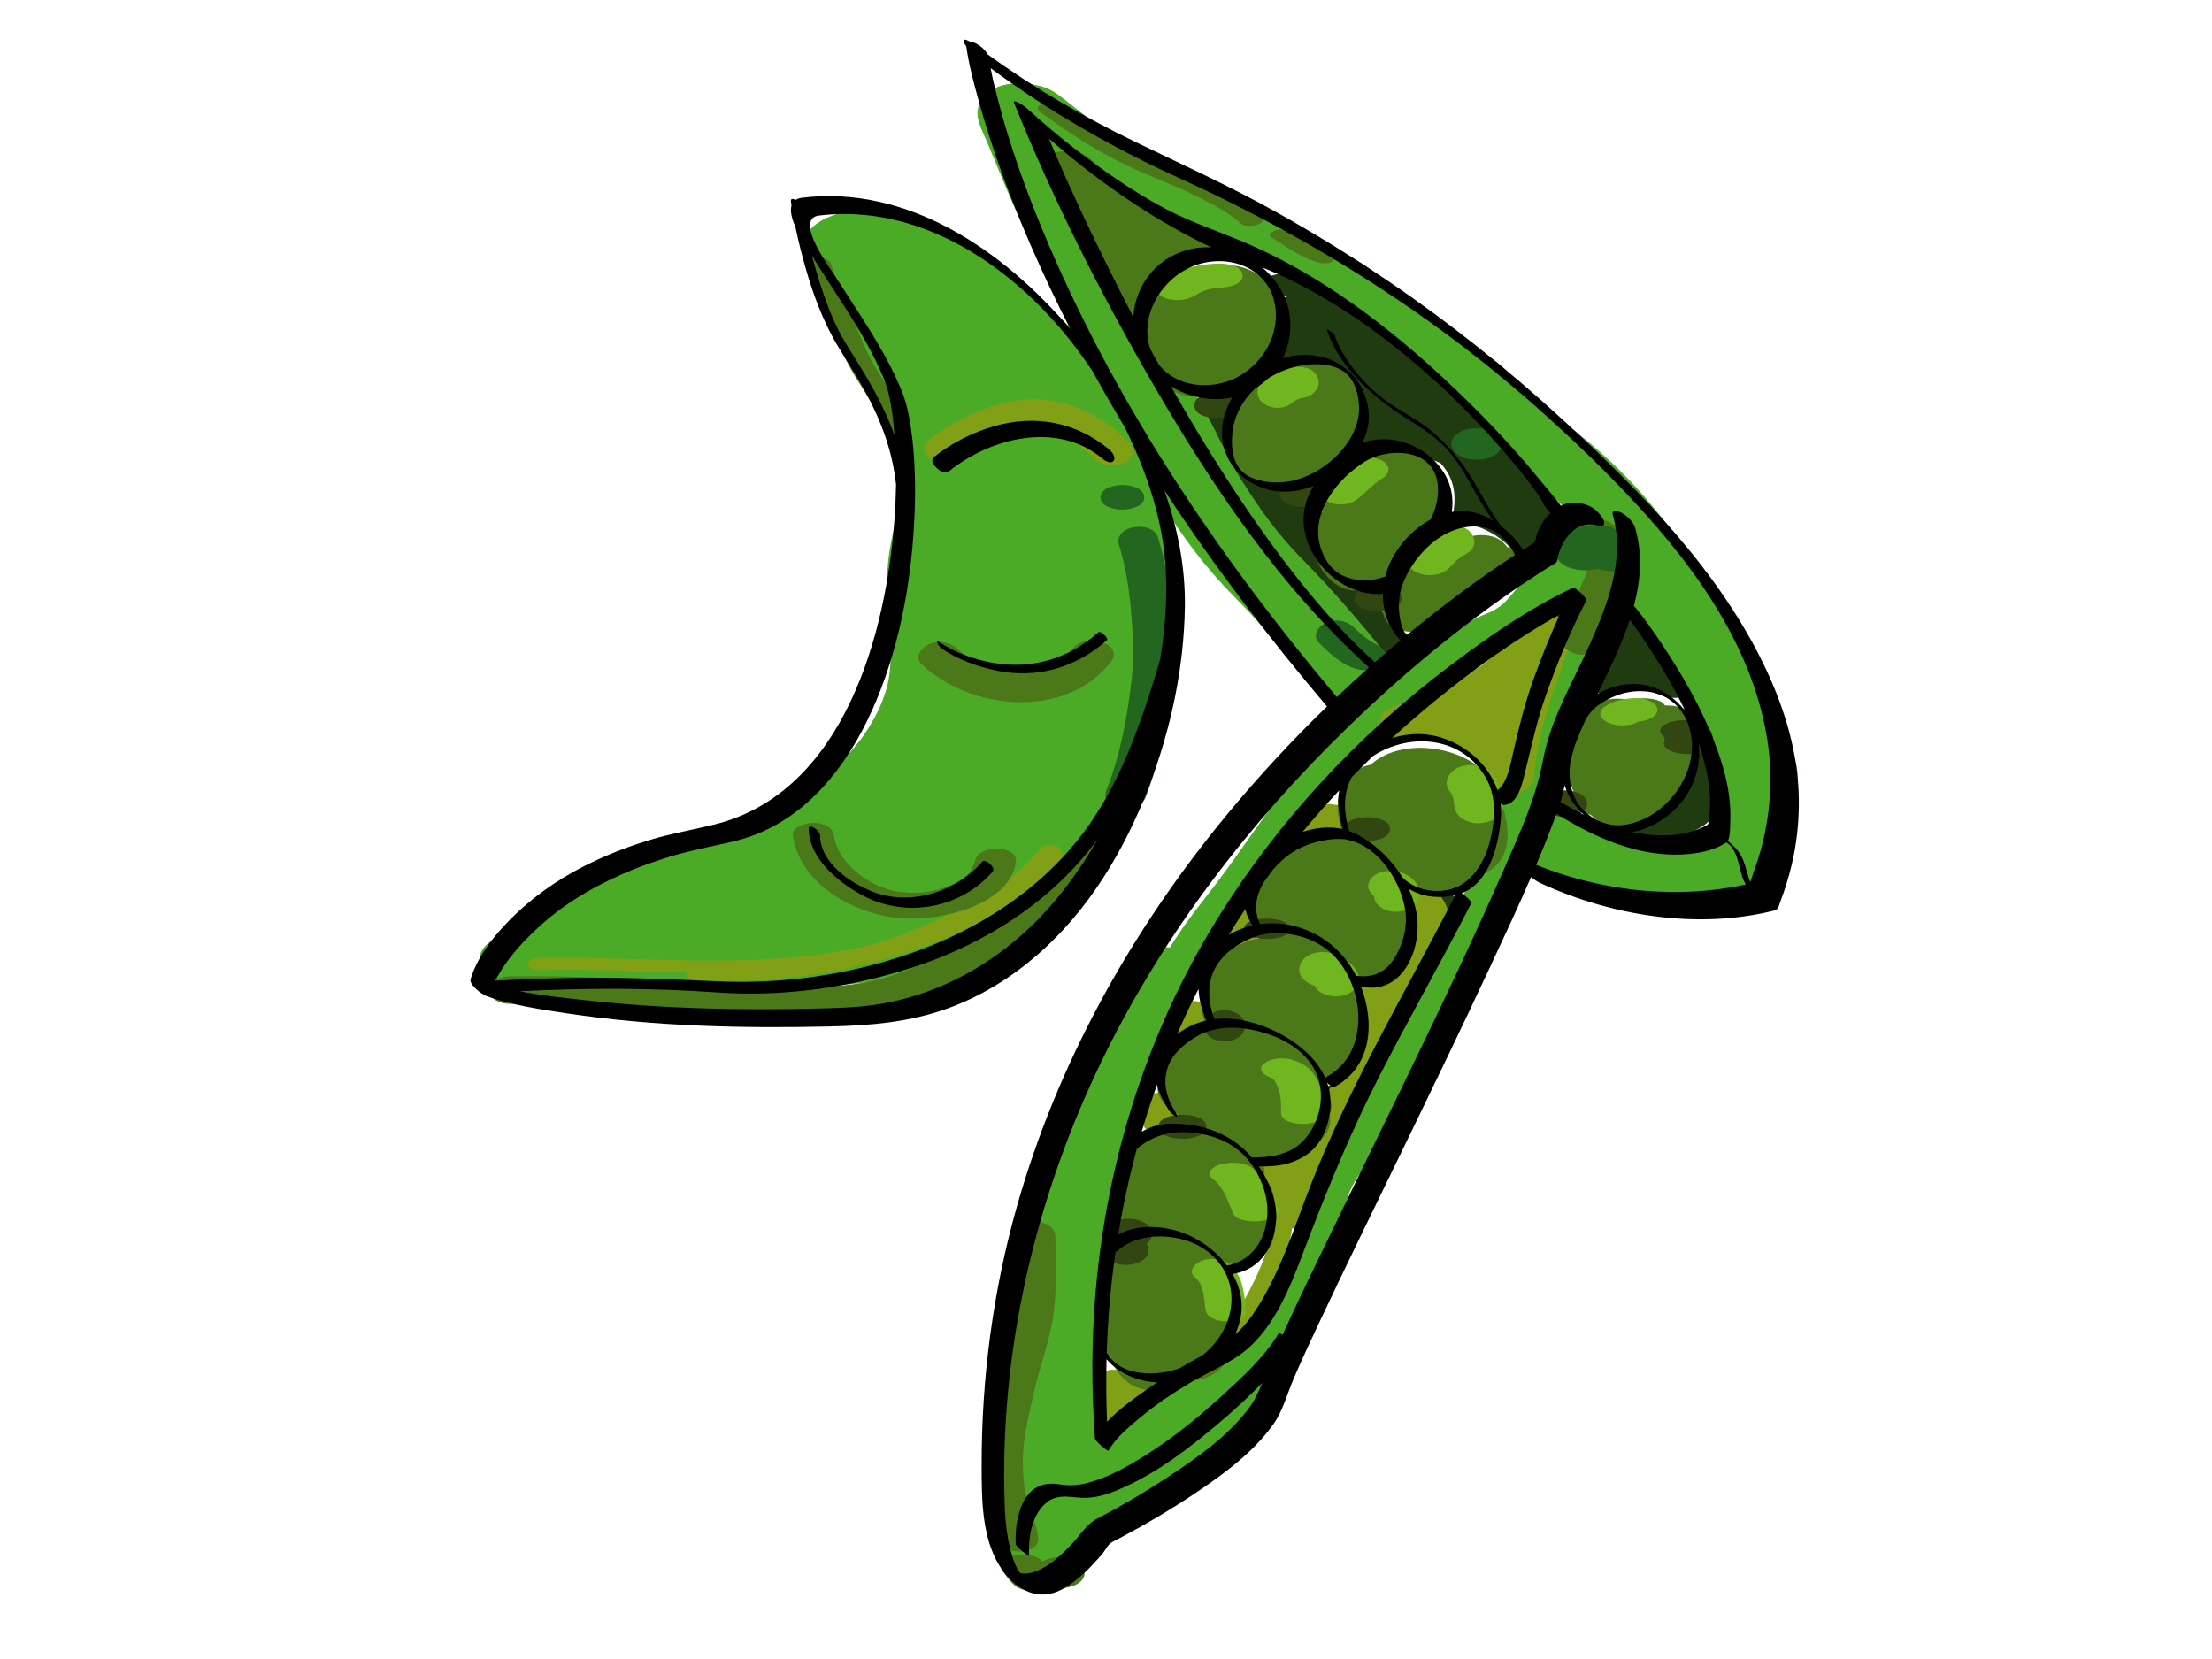 <?xml version="1.0" encoding="utf-8"?>
<!-- Generator: Adobe Illustrator 17.0.0, SVG Export Plug-In . SVG Version: 6.00 Build 0)  -->
<!DOCTYPE svg PUBLIC "-//W3C//DTD SVG 1.1//EN" "http://www.w3.org/Graphics/SVG/1.1/DTD/svg11.dtd">
<svg version="1.1" id="Layer_1" xmlns="http://www.w3.org/2000/svg" xmlns:xlink="http://www.w3.org/1999/xlink" x="0px" y="0px"
	 width="800px" height="600px" viewBox="0 0 800 600" enable-background="new 0 0 800 600" xml:space="preserve">
<g>
	<g>
		<path fill="#213B10" d="M615.744,264.019c-2.451-2.778-7.104-3.13-10.373-1.837c-2.814,1.113-5.145,4.255-2.72,7.004
			c3.374,3.825,5.496,8.217,5.641,13.368c0.075,2.665-0.68,5.062-1.802,7.447c-0.719,1.53-1.107,1.412-2.574,2.266
			c0.671-0.391-1.525,0.608-1.804,0.716c-0.332,0.129-2.212,0.74-2.077,0.713c-2.143,0.591-4.333,1.007-6.522,1.382
			c-2.086,0.356-4.188,0.611-6.292,0.833c-0.1,0.01-0.185,0.018-0.264,0.026c-0.361,0.03-0.723,0.058-1.084,0.084
			c-0.728,0.054-1.457,0.095-2.186,0.133c-2.918,0.153-7.581,1.36-7.581,5.12c0,3.545,4.661,5.272,7.581,5.12
			c10.63-0.555,22.18-1.781,31.538-7.229c5.515-3.21,7.767-9.54,8.207-15.613C623.954,276.368,620.367,269.259,615.744,264.019z"/>
		<path fill="#213B10" d="M588.149,250.082c1.04-0.236,3.195-1.194,3.788-2.498c3.234,1.613,6.517,3.113,9.976,4.249
			c2.439,0.801,5.458,0.677,7.906,0c1.283-0.355,5.26-2.101,3.599-4.179c-5.662-7.082-12.229-13.331-17.792-20.52
			c-5.194-6.713-10.34-13.462-15.481-20.215c-4.238-5.567-8.468-11.14-12.703-16.709c-1.348-3.398-3.755-6.389-6.25-9.074
			c-0.851-0.916-1.754-1.781-2.678-2.625c-3.022-3.945-6.052-7.883-9.101-11.807c-7.045-9.066-14.085-18.034-22.27-26.099
			c-13.034-12.843-26.069-25.883-42.313-34.666c-5.137-2.777-10.676-4.901-16.317-6.393c-3.27-0.865-7.924-0.924-10.715,1.327
			c-2.787,2.248,0.639,4.488,2.81,5.063c1.625,0.43,3.22,0.931,4.786,1.497c-2.551,0.379-4.705,1.452-4.972,3.62
			c-0.713,5.781,1.652,11.31,1.385,17.084c-0.085,1.84,2.531,2.822,3.879,3.195c3.014,0.834,6.625,0.751,9.491-0.579
			c-0.16,0.074,1.268-0.516,1.413-0.608c0.057-0.013,0.122-0.028,0.193-0.045c3.186,1.468,5.599,4.762,7.593,7.525
			c2.04,2.826,4.872,6.199,5.041,9.783c0.121,2.569-0.546,5.113-0.646,7.673c-0.22,5.633,5.074,6.869,10.394,6.45
			c1.268,0.237,2.502,0.31,3.258,0.319c0.097,0.001,0.233,0.007,0.375,0.014c0.328,0.037,0.655,0.077,0.982,0.12
			c0.349,0.046,0.696,0.11,1.044,0.169c0.258,0.052,1.012,0.195,1.161,0.229c2.741,0.62,5.43,1.465,8.087,2.376
			c2.222,0.762,4.576,1.709,6.955,2.765c0.694,0.783,1.347,1.609,1.947,2.494c3.239,4.778,3.622,10.292,2.554,15.838
			c-0.33,1.71,2.738,2.959,3.879,3.195c8.278,1.714,15.154,5.959,20.393,13.21c4.887,6.765,7.727,14.796,10.213,22.685
			c1.969,6.248,3.43,13.109,6.977,18.705C571.54,250.836,580.438,251.837,588.149,250.082z M504.987,146.513
			c-0.008-0.058-0.013-0.118-0.021-0.176c0.043,0.05,0.088,0.099,0.131,0.149C505.059,146.496,505.024,146.505,504.987,146.513z
			 M584.202,243.887c0,0-0.001,0-0.001-0.001C584.86,244.073,584.592,244.022,584.202,243.887z M578.56,233.973
			c-1.439-3.96-2.581-8.043-3.823-12.076c3.188,4.158,6.438,8.263,9.805,12.259C582.616,233.782,580.529,233.679,578.56,233.973z"/>
		<path fill="#213B10" d="M523.114,323.416c-3.095-0.394-8.559-0.236-10.291,3.038c-0.993,1.876,0.327,3.258,2.054,4.154
			c-0.023,0.077-0.045,0.146-0.067,0.197c-0.302,0.713-0.716,1.38-1.132,2.031c-0.211,0.331-0.441,0.65-0.669,0.969
			c-0.18,0.252-1.261,1.592-0.266,0.384c-5.099,6.193,10.983,8.597,14.447,4.39c1.971-2.394,3.897-4.809,4.508-7.928
			C532.629,325.906,526.721,323.875,523.114,323.416z"/>
		<path fill="#213B10" d="M491.148,396.41c-0.597-3.328-5.419-3.905-8.121-3.905c-1.938,0-3.979,0.296-5.743,1.144
			c-0.859,0.413-2.604,1.507-2.378,2.762c0.471,2.631,1.336,4.988,1.847,7.388c0.706,3.32,5.328,3.905,8.121,3.905
			c1.939,0,3.979-0.296,5.743-1.144c0.825-0.397,2.642-1.525,2.379-2.762C492.446,401.214,491.603,398.942,491.148,396.41z"/>
		<path fill="#213B10" d="M463.679,421.206c-3.549-2.272-8.571-2.503-12.096,0c-3.083,2.188-3.345,6.447,0,8.587
			c0.669,0.429,1.319,0.876,1.955,1.351c0.147,0.113,0.287,0.234,0.432,0.35c-0.184-0.13,0.665,0.634,0.81,0.791
			c0.253,0.284,0.494,0.578,0.724,0.881c0.102,0.129,0.174,0.216,0.234,0.285c0.026,0.051,0.05,0.099,0.084,0.164
			c0.164,0.332,0.309,0.672,0.436,1.019c0.087,0.219,0.458,1.744,0.683,2.262c1.304,2.996,4.721,4.371,8.078,4.371
			c2.986,0,9.146-1.917,8.554-6.073C472.693,429.026,468.837,424.507,463.679,421.206z"/>
		<path fill="#213B10" d="M516.616,229.545c-2.528-0.797-5.247-0.852-7.746-0.137c-1.412-1.132-2.706-2.427-3.995-3.689
			c-1.69-1.654-3.426-3.211-5.225-4.701c1.336-2.004,1.252-4.562-1.552-7.143c-8.02-7.381-16.041-14.763-24.062-22.144
			c0.925-0.225,1.818-0.565,2.644-1.037c2.809-1.604,3.098-4.92,0-6.463c-7.081-3.525-13.709-7.81-19.883-12.749
			c-3.506-2.804-6.679-5.981-10.139-8.828c-0.67-0.551-1.413-0.992-2.201-1.34c2.55-0.167,6.759-0.876,6.759-3.446
			c0-2.148-2.941-2.995-5.396-3.314c0.521-0.518,0.85-1.155,0.85-1.946c0-3.33-5.705-4-7.971-4c-2.267,0-7.971,0.67-7.971,4
			c0,2.252,2.609,3.285,4.999,3.719c-0.402,0.42-0.651,0.925-0.651,1.54c0,1.326,1.125,2.155,2.562,2.672
			c-0.658,0.11-1.306,0.267-1.928,0.475c-2.376,0.795-5.841,3.809-2.871,6.252c3.459,2.846,6.653,6.002,10.138,8.828
			c3.651,2.96,7.449,5.739,11.391,8.296c-3.141,2.071-4.512,5.618-0.606,9.213c3.056,2.812,6.112,5.625,9.168,8.438
			c-1.214,0.916-1.881,2.099-0.871,3.475c6.723,9.15,16.601,14.156,24.995,21.469c4.064,3.54,7.465,7.716,12.328,10.25
			c6.507,3.389,14.352,2.615,20.221-1.557C522.893,233.342,518.823,230.24,516.616,229.545z"/>
		<path fill="#213B10" d="M352.775,163.894c3.266-1.932,3.025-5.817,0-7.795c-3.497-2.287-8.405-2.081-11.921,0
			c-0.476,0.281-0.954,0.556-1.437,0.824c-0.015,0.008-0.022,0.012-0.036,0.02c-0.081,0.036-0.178,0.079-0.308,0.14
			c-0.526,0.243-1.067,0.448-1.609,0.651c-0.083,0.027-0.148,0.048-0.212,0.07c-0.176,0.037-0.35,0.081-0.528,0.11
			c-2.986,0.563-7.472,3.014-5.888,6.78c1.553,3.692,6.935,4.497,10.37,3.85C345.373,167.758,349.144,166.042,352.775,163.894z"/>
		<path fill="#213B10" d="M357.335,229.58c-0.993-0.93-2.419-1.401-3.675-1.805c-1.52-0.489-3.43-0.606-5-0.608
			c-2.01-0.003-4.131,0.296-5.969,1.154c-1.071,0.499-2.473,1.415-2.473,2.785c0,1.37,1.402,2.285,2.473,2.785
			c0.615,0.287,1.261,0.505,1.922,0.676c1.025,0.4,2.087,0.672,3.188,0.799c2.151,0.276,4.408,0.176,6.505-0.397
			c1.376-0.376,3.104-1.039,3.879-2.354c0.1-0.349,0.201-0.698,0.302-1.047C358.413,230.732,358.029,230.07,357.335,229.58z"/>
	</g>
	<path fill="#4BAB27" d="M645.8,268.757c-1.118-1.328-2.45-2.383-3.919-3.18c-0.103-5.087-0.902-10.181-2.421-15.37
		c-3.115-10.642-9.026-20.318-14.397-29.928c-0.411-0.735-1.08-1.351-1.909-1.846c0.064-0.447-0.037-0.913-0.401-1.387
		c-7.052-9.189-13.47-18.84-20.448-28.087c-11.248-14.907-24.73-27.643-39.955-38.459c-3.523-2.503-6.981-4.704-9.977-7.86
		c-3.343-3.521-6.173-7.429-9.842-10.646c-3.511-3.078-7.759-5.381-11.812-7.649c-4.607-2.579-8.958-5.495-13.403-8.337
		c-1.962-1.254-3.94-2.483-5.926-3.696c-5.044-4.752-9.71-9.942-15.066-14.326c-7.028-5.753-16.118-7.961-24.523-10.919
		c-0.297-0.104-0.611-0.193-0.934-0.274c-0.509-0.401-1.02-0.8-1.528-1.207c-0.336-0.799-0.914-1.525-1.781-2.072
		c-0.863-0.546-1.742-1.036-2.631-1.492c-8.511-6.832-17.318-13.051-27.757-16.657c-2.601-0.899-6.292-0.937-9.032,0.325
		c-2.764-1.809-5.487-3.66-8.186-5.44c-7.477-4.932-13.947-10.926-22.041-14.951c-0.681-0.339-1.456-0.61-2.272-0.859
		c-2.89-2.333-5.777-4.669-8.705-6.955c-2.777-2.168-6.085-4.978-9.472-6.02c-7.456-2.294-19.999-2.485-23.417,6.591
		c-1.692,4.493,1.2,9.075,2.858,13.117c2.179,5.31,4.38,10.609,6.597,15.903c4.451,10.631,9.353,20.866,14.632,31.125
		c3.358,6.526,6.469,13.053,8.664,20.055c-7.331-7.97-15.706-14.489-24.659-20.721c-10.295-7.166-21.041-13.738-32.749-18.337
		c-7.036-2.764-15.926-4.406-23.389-2.672c-9.471,2.2-18.321,7.119-14.846,18.05c1.052,3.311,3.796,6.335,5.888,8.963
		c2.166,2.722,4.621,5.215,7.036,7.713c0.222,0.229,0.438,0.463,0.659,0.692c0.079,0.55,0.166,1.099,0.272,1.647
		c0.601,3.107,1.379,6.057,3.227,8.648c2.014,2.58,2.447,3.178,1.299,1.791c0.374,0.573,0.723,1.16,1.048,1.761
		c0.768,1.358,1.347,2.826,1.931,4.269c2.363,5.841,5.581,10.556,10.7,14.341c1.551,1.147,3.114,2.277,4.68,3.403
		c0.068,0.451,0.125,0.913,0.172,1.391c0.763,7.687-0.559,16.024-1.334,23.692c-1.279,12.649-6.454,25.395-5.746,38.188
		c0.141,2.561,1.588,4.514,3.515,5.976c-0.268,1.139-0.508,2.269-0.753,3.343c-0.874,3.83-1.221,7.785-1.449,11.698
		c-0.201,3.466-0.124,6.926-0.464,10.386c-0.105,1.071-0.274,2.135-0.443,3.198c-0.008,0.054-0.428,2.085-0.389,2.06
		c-0.54,2.072-1.244,4.099-2.023,6.092c-1.441,3.688-3.384,7.164-5.522,10.487c-0.536,0.833-1.107,1.644-1.676,2.454
		c-0.123,0.175-0.223,0.318-0.305,0.436c-0.078,0.1-0.167,0.214-0.274,0.351c-1.446,1.859-2.991,3.64-4.558,5.397
		c-5.865,6.575-12.291,13.075-19.227,18.518c-0.087,0.068-0.166,0.13-0.238,0.187c-0.099,0.068-0.209,0.142-0.34,0.232
		c-0.828,0.571-1.681,1.103-2.534,1.635c-1.646,1.027-3.357,1.946-5.083,2.83c-0.845,0.433-1.705,0.834-2.564,1.236
		c-0.032,0.015-0.057,0.027-0.088,0.041c-1.963,0.814-3.957,1.556-5.954,2.283c-7.995,2.912-16.005,6.215-24.117,8.749
		c-5.456,1.705-11.1,2.783-16.621,4.253c-6.295,1.677-12.013,4.398-17.796,7.321c-10.072,5.089-19.792,10.8-29.437,16.651
		c-1.083,0.657-2.189,1.437-3.108,2.368c-3.071,1.519-6.02,3.983-6.02,7.512c0,6.031,8.35,9.248,13.199,9.695
		c29.424,2.714,59.389,3.217,88.902,1.948c4.295-0.185,8.577-0.501,12.863-0.824c1.287-0.097,2.766-0.38,8.537-0.8
		c11.559-0.883,23.293-1.842,34.568-4.629c9.573-2.365,18.24-7.141,27.531-10.317c5.305-1.814,9.086-5.146,11.319-10.237
		c0.612-1.396,1.117-2.841,1.679-4.257c0.227-0.572,0.479-1.131,0.739-1.688c1.507-0.985,2.998-2.106,4.347-3.314
		c1.907-1.706,3.337-4.019,4.789-6.1c0.098-0.141,0.662-0.895,0.964-1.312c0.555-0.643,1.149-1.25,1.763-1.837
		c0.211-0.201,0.694-0.573,1.065-0.853c0.71-0.434,1.442-0.834,2.172-1.229c8.146-4.406,16.304-7.351,21.786-15.368
		c2.389-3.494,3.864-7.749,5.427-11.663c1.868-4.677,3.47-9.458,4.904-14.284c2.929-9.855,5.079-20.023,5.967-30.272
		c1.829-21.104-3.828-42.747-9.085-63.01c0.945,1.679,1.909,3.351,2.914,5.007c7.618,12.556,16.179,23.956,26.518,34.377
		c12.209,12.306,23.178,25.933,33.931,39.516c1.691,2.135,4.061,3.577,6.703,4.443c-6.141,5.744-11.739,12.057-17.006,18.603
		c-11.968,14.873-22.108,31.108-33.925,46.096c-4.702,5.963-9.047,11.81-12.927,18.167c-0.397-0.025-0.766-0.037-1.091-0.037
		c-3.041,0-6.941,0.747-8.652,3.574c-4.702,7.774-6.715,16.666-9.8,25.123c-0.385,1.057-0.811,2.086-1.268,3.092
		c-1.689,0.756-2.942,1.894-2.642,3.554c0.074,0.408,0.123,0.815,0.153,1.221c-3.026,5.185-6.765,9.904-10.264,14.911
		c-5.21,7.455-9.857,15.39-12.172,24.251c-2.265,8.668-3.123,17.725-3.587,26.686c-2.25,9.405-5.791,18.468-8.236,27.836
		c-2.574,9.862-5.673,19.956-7.21,30.033c-1.533,10.045-0.584,20.336-0.628,30.447c-0.058,13.434-1.756,31.832,13.174,38.295
		c4.436,1.92,13.828,2.765,15.316-3.442c0.141-0.586,0.272-1.173,0.396-1.76c1.939-0.3,3.8-1.002,5.305-2.248
		c4.612-3.82,6.368-8.443,6.828-13.53c2.274,0.103,4.466-0.122,5.653-0.423c9.223-2.339,17.898-8.353,25.447-13.902
		c4.957-3.644,11.691-8.825,14.947-14.994c2.961-0.152,6.007-1.111,7.595-3.565c1.981-3.06,2.599-6.647,4.183-9.891
		c1.297-2.655,6.049-4.294,8.304-6.031c1.774-1.366,1.356-3.499,0-4.913c-1.186-1.238-2.691-2.12-4.24-2.828
		c-0.371-0.17-0.744-0.335-1.115-0.502c0.778-0.772-0.068-0.035,1.068-0.738c1.777-1.098,3.596-2.039,5.29-3.275
		c2.889-2.109,5.212-5.213,6.362-8.593c1.24-3.645,1.236-7.569,2.312-11.25c1.243-4.255,4.114-8.236,6.343-12.019
		c2.572-4.363,4.564-8.621,5.281-13.677c0.647-4.566,0.125-9.12,2.094-13.412c2.305-5.025,6.025-9.744,9.047-14.362
		c11.716-17.904,23.219-35.672,31.881-55.313c3.786-8.585,5.894-18.068,10.943-26.019c4.288-6.751,10.009-12.652,12.515-20.402
		c0.264-0.817,0.476-1.653,0.655-2.496c0.394,2.991,1.782,5.539,5.339,6.86c4.482,1.665,8.366,1.086,11.504-0.845
		c2.109,3.005,7.079,3.192,10.378,2.279c1.921,3.423,6.426,4.541,10.091,3.392c2.113,2.744,6.626,3.439,10.156,2.252
		c0.112,0.216,0.218,0.436,0.341,0.646c1.969,3.365,7.412,3.952,11.196,2.239c2.292,0.716,4.951,0.524,7.099-0.461
		c4.167,2.032,10.803,0.68,12.219-3.737c0.228-0.71,0.376-1.409,0.455-2.094c2.495-0.37,4.834-1.546,6.254-3.634
		c0.83-1.22,1.322-2.573,1.63-3.979c1.755-0.617,3.237-1.693,3.344-3.504C644.161,297.736,656.51,281.484,645.8,268.757z
		 M586.785,203.398c0.008-0.17-0.003-0.331-0.012-0.494c1.049,1.197,2.075,2.412,3.046,3.671c0.137,0.178,0.263,0.359,0.395,0.539
		c-1.199,0.223-2.538,0.59-3.613,1.153c-0.097-0.123-0.197-0.243-0.3-0.363C586.543,206.431,586.715,204.933,586.785,203.398z
		 M471.012,202.244c-5.553-5.629-10.471-11.61-15.026-18.073c-2.419-3.433-4.728-6.944-6.97-10.494
		c-0.301-0.477-0.595-0.958-0.891-1.438c-0.084-0.147-0.765-1.276-0.926-1.551c-1.115-1.904-2.13-3.86-3.146-5.818
		c-3.453-6.651-6.503-13.481-10.313-19.946c-2.464-4.181-5.075-8.271-7.632-12.395c-0.071-0.115-0.132-0.213-0.189-0.304
		c-0.086-0.146-0.197-0.336-0.346-0.587c-0.527-0.889-1.032-1.791-1.537-2.693c-1.221-2.185-2.322-4.433-3.355-6.713
		c-1.962-4.332-3.214-8.883-4.744-13.37c-1.454-4.264-3.434-8.313-5.44-12.339c-3.157-6.338-6.518-12.572-9.654-18.92
		c1.65,0.398,3.381,0.651,5.292,0.758c4.299,0.24,9.252-1.219,12.577-4.16c4.987,3.05,10.044,5.963,15.18,8.828
		c7.185,4.009,16.102,4.072,23.044,8.46c0.774,0.489,1.614,0.878,2.487,1.156c4.319,3.512,8.685,6.915,13.332,9.761
		c8.517,5.214,17.351,9.908,25.923,15.04c3.543,3.338,7.077,6.684,10.487,10.165c6.921,7.063,13.61,14.346,21.45,20.421
		c7.47,5.788,13.512,12.663,19.584,19.86c5.942,7.043,12.411,12.995,19.449,18.908c4.39,3.688,8.802,7.477,12.885,11.567
		c-4.026-1.294-9.706-0.323-11.523,2.964c-1.654-0.204-3.298-0.324-4.869-0.349c-2.986-0.049-6.967,1.635-7.51,4.891
		c-0.485,0.127-0.954,0.291-1.394,0.498c-4.048,1.9-7.17,4.586-9.983,8.031c-2.593,3.176-4.771,5.429-8.606,7.087
		c-4.214,1.822-8.338,3.376-12.03,6.205c-4.286,3.283-8.021,7.401-12.265,10.789c-2.348,1.874-4.762,3.67-7.193,5.447
		C495.725,229.499,483.942,215.351,471.012,202.244z M567.333,208.04c-0.027-0.012-0.055-0.025-0.082-0.038
		c-0.011-0.011-0.02-0.023-0.031-0.034c0.029,0.008,0.055,0.016,0.076,0.02C567.307,208.003,567.32,208.022,567.333,208.04z
		 M459.148,493.999C458.993,494.235,458.653,494.507,459.148,493.999L459.148,493.999z M557.368,241.242
		c-0.749,3.741-0.827,7.556-1.625,11.289c-3.895,18.217-11.825,35.724-18.733,52.943c-0.177,0.44-0.282,0.86-0.332,1.262
		c-0.411,0.567-0.682,1.21-0.751,1.939c-0.749,7.856-6.408,14.239-10.825,20.408c-5.457,7.624-7.758,16.134-11.24,24.726
		c-7.993,19.729-19.2,37.734-30.89,55.432c-5.649,8.552-13.193,17.293-14.185,27.806c-0.445,4.713-0.447,8.875-2.507,13.235
		c-2.078,4.398-4.899,8.42-7.148,12.731c-1.959,3.755-2.88,7.705-3.506,11.864c-0.559,3.715-1.506,6.528-4.358,9.112
		c-0.07,0.064-0.125,0.115-0.172,0.16c-0.105,0.058-0.234,0.132-0.416,0.241c-0.67,0.402-1.358,0.775-2.036,1.163
		c-1.634,0.933-3.211,1.996-4.657,3.2c-2.009,1.673-2.843,3.839-2.489,5.939c-1.334-0.112-2.661-0.08-3.862,0.069
		c-6.13,0.758-11,5.103-14.908,9.568c-0.658,0.751-1.31,1.504-1.972,2.246c-3.282-0.344-6.92,0.307-8.718,1.364
		c-2.704,1.589-4.544,3.535-6.002,6.304c-0.554,1.051-0.536,1.934-0.153,2.674c-2.895-0.275-5.841,0.057-8.645,0.91
		c-0.095-2.497-0.19-4.994-0.299-7.492c-0.227-5.208-0.804-10.383-0.786-15.603c0.019-5.513,1.166-10.837,2.713-16.097
		c2.943-10.004,3.151-20.092,3.979-30.418c0.381-4.745,0.989-9.46,1.925-14.129c1.056-5.271,2.905-10.372,4.187-15.595
		c1.206-4.91,3.017-9.591,4.325-14.46c1.317-4.899,1.895-9.943,2.897-14.907c1.414-7.011,6.026-13.214,9.48-19.341
		c1.951-3.46,4.032-7.359,5.217-11.402c2.983-5.91,6.051-11.771,9.754-17.277c5.291-7.867,11.791-14.963,17.371-22.646
		c5.632-7.755,11.06-15.657,16.717-23.394c5.647-7.723,11.572-15.245,18.087-22.259c6.723-7.238,14.461-13.03,22.391-18.865
		c3.992-2.938,7.958-5.907,11.811-9.027c4.162-3.37,7.789-7.582,12.204-10.589c3.241-2.207,7.452-3.016,10.884-4.948
		c4.196-2.363,7.266-5.545,10.245-9.274c0.404-0.506,0.809-0.987,1.229-1.442c1.402,0.502,2.845,0.893,4.245,1.215
		c-1.362,3.012-2.853,5.982-4.228,8.972C559.751,232.837,558.231,236.933,557.368,241.242z M620.988,301.899
		c-3.464,0.25-8.204,1.981-8.105,6.271c0.003,0.145,0.009,0.295,0.013,0.442c-1.337-0.201-2.719-0.18-4.056,0.024
		c-1.39-0.63-2.996-1.064-4.866-1.247c-1.979-0.194-3.866,0.207-5.592,1.012c-1.253-0.838-2.644-1.467-4.176-1.791
		c-0.987-0.209-1.94-0.299-2.869-0.293c-1.764-2.09-4.113-3.668-7.281-4.386c-1.31-0.297-2.741-0.308-4.112-0.041
		c-1.025-1.307-2.202-2.463-3.566-3.367c-1.762-1.168-4.01-1.773-6.182-1.732c-1.464-3.771-7.148-4.923-11.295-3.431
		c5.103-12.633,9.96-25.463,12.789-38.694c0.78-3.649,1.061-7.271,1.575-10.951c0.622-4.455,2.657-8.804,4.518-12.854
		c1.735-3.776,3.532-7.484,5.064-11.266c1.335-0.617,2.568-1.442,3.631-2.547c0.201-0.208,0.378-0.418,0.544-0.628
		c6.369,12.397,13.865,24.207,21.776,35.669c1.127,1.632,2.925,2.473,4.833,2.853c0.755,3.364,1.699,6.68,3.023,9.839
		c0.826,1.97,2.152,3.439,3.792,4.528c-2.035,2.297-3.81,5.734-2.534,8.613c0.732,1.651,2.016,2.855,3.422,3.94
		c-1.876,1.961-2.328,5.151-0.583,7.241c0.3,0.832,0.541,1.686,0.779,2.537c0.666,2.386,1.406,5.814,1.714,7.604
		c0.167,0.971,0.311,1.945,0.444,2.921C622.853,301.935,621.961,301.829,620.988,301.899z"/>
	<g>
		<path fill="#82A016" d="M515.883,320.68c-1.902-0.717-4.774-0.469-5.587,1.761c-1.219,3.343,0.231,7.002,0.964,10.296
			c1.241,5.574,0.25,10.821-2.148,15.853c-0.57,0.216-1.083,0.544-1.473,1.001c-2.252,2.641-5.089,5.359-8.818,4.675
			c-1.495-0.275-4.093,0.591-4.778,2.06c-2.206,0.142-4.399,1.219-3.24,3.458c0.944,1.821,2.104,3.86,3.532,5.639
			c0.771,4.127-0.82,9.534-1.806,12.643c-1.081,3.405-2.579,6.697-4.518,9.697c-1.177,1.822-3.09,4.421-4.842,4.652
			c-1.496,0.198-3.464,1.951-2.656,3.624c3.519,7.288-3.924,14.301-8.726,18.989c-1.946,1.9-4.551,3.972-7.382,4.22
			c-1.714,0.15-3.402-0.123-5.106,0.241c-5.099,1.09-5.473,6.802-3.476,10.665c1.143,2.211,2.682,4.158,4.249,6.077
			c-0.216,6.752-0.708,12.924-3.125,19.382c-3.221,8.609-8.128,16.519-12.248,24.705c-1.831,3.638,5.654,4.904,7.334,1.566
			c6.202-12.323,13.579-23.902,15.241-37.649c1.856-0.029,3.749-1.011,3.913-2.929c0.253-7.18,6.299-14.723,11.415-19.215
			c2.383-2.092,0.19-5.306-2.689-5.029c-0.221,0.021-0.442,0.045-0.664,0.067c0.937-0.947,1.847-1.924,2.742-2.903
			c4.293-4.694,8.305-10.952,6.732-17.324c5.612-3.115,9.031-11.254,10.901-16.558c1.037-2.942,2.043-6.674,2.319-10.385
			c1.501-0.043,3.449-0.603,4.747-1.626c0.84-0.229,1.586-0.605,2.035-1.088c2.366-2.547,4.017-6.01,5.755-8.987
			c2.35-4.026,4.625-8.106,6.756-12.252C525.555,337.608,526.294,324.603,515.883,320.68z"/>
		<path fill="#82A016" d="M554.915,224.28c-8.012,6.125-14.573,14.074-23.383,19.147c-8.933,5.144-18.648,9.133-28.4,12.424
			c-3.499,1.18-5.271,5.501-2.943,8.518c2.683,3.477,7.45,3.506,11.222,2.233c0.099-0.033,0.198-0.07,0.298-0.103
			c2.854,1.452,5.743,1.427,8.918,2.051c3.265,0.641,6.274,1.917,9.2,3.476c4.219,2.247,7.628,6.05,8.841,10.422
			c1.969,7.095,15.594,5.684,16.111-1.655c1.231-17.463,8.418-34.001,13.844-50.456C571.114,222.787,559.368,220.875,554.915,224.28
			z"/>
		<path fill="#82A016" d="M470.259,300.714c0,3.788,6.05,4.706,8.728,4.706c2.678,0,8.728-0.918,8.728-4.706
			c0-1.057-0.481-1.883-1.218-2.536c1.24-0.669,2.127-1.631,2.127-3.005c0-3.709-6.437-4.428-8.944-4.428
			c-2.507,0-8.944,0.719-8.944,4.428c0,1.076,0.551,1.893,1.38,2.521C471.021,298.402,470.259,299.376,470.259,300.714z"/>
		<path fill="#82A016" d="M454.078,339.5c0-0.015-0.003-0.028-0.003-0.042c3.128-0.845,6.039-3.073,6.039-6.538
			c0-4.501-4.913-6.925-8.832-6.925c-3.919,0-8.832,2.424-8.832,6.925c0,0.385,0.048,0.749,0.116,1.104
			c-2.409,0.907-4.469,2.745-4.469,5.476c0,4.043,4.512,6.136,7.99,6.136C449.566,345.636,454.078,343.543,454.078,339.5z"/>
		<path fill="#82A016" d="M430.85,361.985c-2.38,0-7.722,0.823-7.722,4.181c0,0.112,0.021,0.214,0.033,0.321
			c-1.663,0.766-2.97,1.987-2.97,3.835c0,3.765,5.416,4.936,8.236,4.936c2.819,0,8.236-1.171,8.236-4.936
			c0-0.433-0.079-0.828-0.21-1.194c1.22-0.643,2.121-1.587,2.121-2.962C438.572,362.807,433.23,361.985,430.85,361.985z"/>
		<path fill="#82A016" d="M428.304,401.516c0.009-0.124,0.027-0.244,0.027-0.373c0-4.096-4.774-6.055-8.217-6.055
			s-8.217,1.959-8.217,6.055c0,1.332,0.51,2.434,1.31,3.32c-0.054,0.266-0.09,0.542-0.09,0.835c0,4.096,5.562,5.541,8.728,5.541
			c3.166,0,8.728-1.445,8.728-5.541C430.574,403.617,429.629,402.388,428.304,401.516z"/>
		<path fill="#82A016" d="M415.266,501.312c-3.313-0.191-5.854-3.287-8.573-4.838c-3.424-1.953-8.442-1.488-9.578,2.818
			c-0.373,1.414,0.451,2.42,1.692,2.974c-0.44,0.299-0.783,0.687-0.938,1.182c-0.668,2.127-0.124,3.984,1.949,5.057
			c0.064,0.033,0.133,0.056,0.197,0.087c-0.971,1.098-1.322,2.58-0.476,4.776c1.24,3.218,9.331,2.275,7.905-1.427
			c-0.402-1.044-0.801-0.651-0.011-0.945c0.867-0.322,1.766-0.536,2.629-0.872c1.756-0.684,2.273-2.089,1.654-3.248
			c1.183-0.093,2.366-0.174,3.55-0.195c1.533-0.028,4.099-0.716,4.099-2.685C419.365,501.985,416.797,501.4,415.266,501.312z"/>
		<path fill="#82A016" d="M375.92,307.206c-8.99,11.674-23.947,19.509-37.07,25.529c-9.232,4.235-18.649,7.892-28.605,10.017
			c-38.042,8.122-76.922,2.998-115.417,3.73c-1.232,0.023-3.977,0.413-3.977,2.163c0,1.718,2.746,2.186,3.977,2.163
			c17.847-0.339,35.754,0.508,53.621,0.769c-0.129,0.218-0.209,0.461-0.209,0.737c0,1.783,2.747,2.091,3.977,2.163
			c29.54,1.723,59.335-3.312,86.92-13.927c8.483-3.265,16.833-7.041,24.691-11.624c4.004-2.335,8.169-4.61,11.876-7.381
			c3.435-2.567,11.15-9.262,7.886-14.34C382.075,304.848,377.508,305.143,375.92,307.206z"/>
		<path fill="#82A016" d="M406.048,167.65c2.812-1.112,5.147-4.257,2.72-7.004c-8.199-9.284-21.396-16.036-33.795-16.241
			c-14.145-0.234-27.332,6.295-38.6,14.28c-2.767,1.961-2.877,5.297,0,7.24c2.981,2.013,7.752,2.105,10.722,0
			c7.912-5.607,16.763-10.839,26.706-11.266c1.183-0.051,2.367,0.004,3.549,0.06c-1.702-0.08,1.554,0.438,0.993,0.271
			c2.215,0.659,4.407,1.616,6.438,2.712c3.947,2.131,7.908,4.728,10.896,8.111C398.128,168.59,402.778,168.944,406.048,167.65z"/>
	</g>
	<g>
		<path fill="#4B791A" d="M427.597,99.069c-3.928,1.574-7.101,3.802-9.446,6.706c0.363-3.209,1.43-6.223,4.078-8.423
			c2.9-2.409,6.828-2.874,10.34-3.427c1.909-0.301,4.629-0.794,5.732-2.644c0.731-1.226-0.027-2.312-1.014-3.042
			c0.784-0.53,1.307-1.243,1.307-2.22c0-2.591-4.027-3.557-6.672-3.758c-0.009-0.003-0.016-0.005-0.025-0.008
			c-0.076-0.023-0.132-0.04-0.188-0.057c-0.044-0.017-0.079-0.03-0.132-0.05c-0.78-0.293-1.548-0.615-2.316-0.936
			c-2.999-1.256-5.931-2.676-8.845-4.115c-2.93-1.447-5.829-2.96-8.704-4.513c-1.071-0.579-2.134-1.171-3.193-1.771
			c-0.229-0.13-0.456-0.264-0.684-0.396c0.039,0.017-0.646-0.397-0.836-0.522c-1.54-1.007-3.344-1.584-5.206-1.807
			c-0.193-0.315-0.384-0.632-0.583-0.945c-2.538-4.004-3.896-7.909-8.063-10.639c-3.213-2.105-7.579-2.344-11.228-1.358
			c-1.929,0.521-6.189,3.054-2.944,5.18c3.33,2.181,4.484,5.501,6.409,8.83c2.415,4.176,4.757,8.375,7.034,12.631
			c2.367,4.425,3.862,8.997,5.585,13.7c1.744,4.758,3.135,8.95,3.578,14.058c0.326,3.762,8.169,4.839,12.893,3.376
			c-0.24,0.825-0.446,1.677-0.604,2.567c-1.122,6.313,0.336,12.973,5.039,17.226c-0.496,0.843-0.55,1.864,0.062,3.044
			c7.53,14.513,29.593,5.34,38.611-2.686c4.954-4.409,6.907-12.018,6.446-18.41c-0.556-7.706-4.947-13.59-11.79-16.896
			C444.948,94.241,434.748,96.205,427.597,99.069z"/>
		<path fill="#4B791A" d="M545.147,197.91c-0.752-1.108-1.722-2.082-3.052-2.872c-3.669-2.181-10.037-2.033-13.799,0.555
			c-2.094-1.44-4.835-1.917-7.497-1.643c3.708-5.25,4.202-11.619,2.182-17.785c0.356-1.413,0.114-2.906-0.498-4.285
			c-0.911-2.051-2.635-3.405-4.643-4.139c-0.991-4.057-6.427-6.021-10.163-6.005c-4.985,0.022-9.703,1.905-13.859,4.546
			c-2.343-0.997-5.242-1.19-7.737-0.598c2.842-3.256,4.974-7.141,6.12-11.298c2.112-7.669,1.175-16.467-6.244-20.8
			c-9.776-5.71-20.409-0.362-29.259,2.892c-8.539,3.139-12.487,11.645-14.774,19.824c-0.366,1.309,0.899,2.346,2.87,2.993
			c-0.164,3.258,0.824,6.653,2.617,9.134c5.519,7.637,17.746,7.94,25.916,5.561c2.614-0.761,5.06-1.953,7.291-3.464
			c-0.075,0.428-0.109,0.879-0.078,1.36c0.313,4.893-1.651,9.47-2.612,14.226c-1.283,0.728-2.255,1.828-2.613,3.429
			c-1.742,7.776,0.279,14.825,6.061,20.316c3.451,3.277,7.872,4.221,12.222,3.642c2.078,0.072,4.132,0.004,6.211-0.049
			c0.271,1.523-0.064,3.215-0.076,4.75c-0.017,2.25,0.74,5.822,2.433,7.434c3.347,3.186,9.209,3.26,13.473,2.495
			c3.881-0.697,7.285-2.402,8.293-6.4c0.265-1.049,0.457-2.12,0.623-3.196c3.3,0.22,6.817-0.614,8.35-2.25
			c1.951-2.082,3.313-4.516,4.518-7.046c4.949,0.379,17.051-0.199,14.673-8.008C551.457,199.136,548.42,198.045,545.147,197.91z
			 M509.738,206.046c-0.527-0.179-1.066-0.331-1.613-0.457c0.655-0.531,1.373-1.101,2.071-1.653
			C510.021,204.641,509.872,205.349,509.738,206.046z"/>
		<path fill="#4B791A" d="M613.522,269.866c-0.573-1.603-3.186-2.336-4.973-2.656c1.442-2.416,2.474-5.066,2.85-8.053
			c0.331-2.622-4.54-3.649-6.192-3.865c-0.873-0.114-1.94-0.189-3.057-0.17c-1.47-2.816-9.033-3.109-13.172-1.906
			c-3.179-0.831-6.997-0.743-9.985,0.682c-2.426,1.157-4.675,2.874-7.297,3.529c-2.378,0.594-6.001,3.071-3.026,5.484
			c0.732,0.594,1.577,1.033,2.485,1.35c-1.643,2.329-3.213,4.702-4.375,7.336c-0.667,1.512-0.286,2.585,0.7,3.325
			c-0.058,0.088-0.122,0.17-0.177,0.262c-1.498,2.518-0.276,5.931,0.652,8.384c0.747,1.976,1.792,4.079,3.083,6.072
			c-0.032,0.105-0.072,0.205-0.102,0.311c-0.821,2.877,1.341,4.204,4.242,4.682c1.768,1.63,3.757,2.914,5.935,3.57
			c9.708,2.924,19.57-1.307,25.942-8.637C611.475,284.481,615.986,276.762,613.522,269.866z M591.408,291.943
			C592.016,292.212,591.754,292.132,591.408,291.943L591.408,291.943z"/>
		<path fill="#4B791A" d="M533.914,276.71c-10.419-7.627-28.477-8.958-38.207-0.114c-5.098,0.905-9.055,4.547-10.954,9.267
			c-1.603,3.986-1.01,8.333-0.07,12.39c0.513,2.215,1.684,4.012,3.147,5.586c-0.575-0.125-1.154-0.237-1.739-0.332
			c-9.504-1.536-18.876,1.311-26.136,7.484c-5.98,5.085-10.052,14.04-7.972,21.825c0.618,2.311,2.181,4.47,3.678,6.455
			c-0.586,0.115-1.169,0.24-1.746,0.388c-7.011,1.8-13.671,5.874-17.501,12.08c-2.194,3.554-2.164,9.444-1.774,13.452
			c0.315,3.237,1.592,5.785,3.589,7.55c-2.96,0.875-5.866,1.952-8.752,3.029c-2.158,0.805-4.913,2.699-4.331,5.274
			c-1.72,1.187-3.232,2.642-4.403,4.406c-1.445,2.178-2.006,4.799-2.106,7.387c-0.154,3.986,2.016,6.175,4.975,8.422
			c0.984,0.747,2.074,1.365,3.107,2.047c0.026,0.025,0.056,0.053,0.093,0.088c-0.021,0.031-0.043,0.079-0.069,0.165
			c-0.461,1.533-1.183,2.881-1.903,4.226c-3.319-0.63-7.195-0.025-9.284,1.362c-5.683,3.774-8.374,10.66-10.533,16.862
			c-1.001,2.875-1.684,5.78-2.137,8.789c-0.365,2.419-0.577,5.945-2.227,7.641c-2.268,2.332-0.931,4.776,1.2,6.257
			c-1.318,0.987-2.462,2.228-3.356,3.783c-2.083,3.627-0.654,6.653,2.04,8.451c-1.67,1.106-2.866,2.753-2.866,4.973
			c0,1.75,0.804,3.199,2.005,4.301c-0.438,0.837-0.672,1.823-0.62,2.971c0.187,4.183-0.846,8.288-0.346,12.467
			c0.252,2.108,1.361,3.755,2.904,4.897c0.954,3.615,2.938,6.754,6.089,9.242c4.599,3.631,12.187,4.376,16.972,0.684
			c0.765-0.59,1.406-1.248,1.944-1.95c0.136,0.041,0.267,0.09,0.405,0.128c5.898,1.64,11.569-0.338,15.526-4.857
			c3.41-3.897,4.275-9.72,4.641-14.661c0.384-5.193,0.199-10.785-1.072-15.844c-0.588-2.34-1.648-4.358-3.037-6.106
			c0.297,0.024,0.587,0.043,0.858,0.055c3.83,0.16,8.633-0.661,11.959-2.674c5.627-3.405,5.318-10.236,5.312-16.021
			c-0.005-4.838-0.684-9.616-3.902-12.446c0.22-2.292-0.076-4.276-0.76-6.007c0.113,0.02,0.222,0.036,0.327,0.047
			c1.793,0.19,3.545,0.174,5.251-0.027c3.264,0.157,6.754-0.89,8.825-2.831c1.812-0.969,3.544-2.145,5.181-3.505
			c3.865-3.209,6.303-7.379,4.154-11.758c0.926-3.856,0.089-8.006-1.737-11.577c1.057,0,2.063-0.078,2.965-0.227
			c5.336-0.884,9.173-4.431,10.912-9.444c2.364-6.815,3.492-18.328-1.361-24.379c-0.265-0.33-0.549-0.636-0.841-0.93
			c0.632,0.064,1.256,0.109,1.863,0.132c9.36,0.351,17.482-4.704,19.489-13.996c1.487-6.88-0.083-14.735-3.12-21.228
			c0.299,0.063,0.598,0.119,0.899,0.171c1.189,1.865,4.145,2.989,6.046,3.326c4.637,0.822,8.717,0.038,12.819-1.66
			c0.81-0.299,1.607-0.649,2.416-1.094c1.575-0.866,2.366-2.138,2.453-3.442c1.942-0.77,3.797-1.68,5.51-2.742
			c6.945-4.302,7.469-12.098,5.885-19.409C542.924,288.272,540.051,281.203,533.914,276.71z M418.72,495.101
			c-0.004-0.001-0.006-0.003-0.01-0.004c0.004,0.001,0.008,0.003,0.012,0.004C418.721,495.101,418.72,495.101,418.72,495.101z
			 M424.824,447.062c-0.97-0.27-1.999-0.521-3.069-0.743c0.292-0.129,0.58-0.27,0.86-0.425c0.528,0.158,1.067,0.284,1.603,0.372
			c0.226,0.037,0.452,0.068,0.68,0.095C424.87,446.595,424.847,446.829,424.824,447.062z M482.979,361.855
			C483.426,361.464,483.509,361.648,482.979,361.855L482.979,361.855z"/>
		<path fill="#4B791A" d="M375.464,555.942c-0.496-4.36-2.203-8.179-3.613-12.284c-1.409-4.1-1.723-8.665-1.891-12.965
			c-0.375-9.619,2.132-18.892,4.264-28.181c2.005-8.739,5.197-17.157,6.617-26.03c1.536-9.598,0.873-19.602,0.857-29.281
			c-0.012-7.051-14.603-7.048-14.592,0c0.016,9.747,0.439,19.591-0.857,29.281c-0.576,4.309-2.041,8.527-3.306,12.671
			c-1.324,4.341-2.356,8.717-3.383,13.135c-2.179,9.372-4.41,18.722-4.193,28.405c0.102,4.528,0.723,9.159,1.81,13.558
			c0.974,3.943,3.234,7.645,3.694,11.691C361.676,562.998,376.245,562.804,375.464,555.942z"/>
		<path fill="#4B791A" d="M383.406,563.072c-1.87,0-4.524,0.503-6.443,1.723c-0.095-0.126-0.192-0.25-0.286-0.375
			c-0.947-1.257-3.263-1.832-4.69-2.056c-1.998-0.313-4.123-0.191-6.047,0.451c-1.386,0.463-2.937,1.286-3.607,2.674
			c-0.668,1.383-0.021,2.369,0.791,3.447c1.083,1.439,2.198,2.871,3.463,4.156c1.196,1.215,3.06,1.8,4.69,2.056
			c1.998,0.313,4.122,0.191,6.047-0.451c0.653-0.219,1.341-0.52,1.958-0.92c1.432,0.459,2.937,0.663,4.124,0.663
			c3.247,0,8.875-1.503,8.875-5.684S386.653,563.072,383.406,563.072z"/>
		<path fill="#4B791A" d="M570.485,215.727c-1.645,4.642-3.381,9.251-5.17,13.839c-3.029,7.769,12.433,10.083,15.151,3.111
			c2.103-5.393,4.088-10.824,6.035-16.275c1.592-4.459,3.059-8.474,3.279-13.332c0.737-16.317-19.747-21.6-29.908-10.871
			c-2.708,2.859-0.067,6.748,2.818,8.007c3.506,1.529,7.59,0.864,10.341-1.702c0.043,0.046,0.084,0.092,0.118,0.136
			c1.993,2.583,0.975,8.359-0.439,11.15C571.764,211.654,571.181,213.763,570.485,215.727z"/>
		<path fill="#4B791A" d="M376.428,40.668c-0.35-0.219,0.428,0.297,0.911,0.645c0.813,0.586,1.623,1.175,2.437,1.76
			c2.438,1.752,4.912,3.452,7.409,5.117c7.143,4.762,14.621,9.019,22.425,12.599c8.521,3.91,17.297,7.077,25.632,11.42
			c4.676,2.437,9.616,5.046,13.535,8.635c2.043,1.871,10.141,0.407,7.258-2.233c-3.64-3.334-8.129-5.848-12.42-8.226
			c-8.322-4.612-17.12-8.051-25.859-11.753c-8.365-3.543-16.289-8.114-23.882-13.079c-3.907-2.555-7.549-5.539-11.502-8.014
			C379.983,36.042,372.325,38.098,376.428,40.668z"/>
		<path fill="#4B791A" d="M459.858,85.927c5.64,3.413,10.413,7.19,16.909,9.001c1.72,0.48,4.236,0.472,5.713-0.69
			c1.511-1.188-0.387-2.321-1.498-2.631c-5.348-1.491-9.271-4.812-13.913-7.622c-1.693-1.024-3.807-1.204-5.713-0.69
			C460.432,83.546,458.151,84.893,459.858,85.927z"/>
		<path fill="#4B791A" d="M304.714,127.399c4.737,11.448,14.473,21.056,17.08,33.387c0.772,3.65,9.092,2.708,8.186-1.579
			c-2.533-11.979-11.74-21.816-16.8-32.751c-2.004-4.331-3.564-8.838-5.657-13.145c-2.8-5.761-4.996-11.726-6.947-17.823
			c-1.155-3.608-9.511-2.564-8.186,1.579C295.733,107.511,300.533,117.291,304.714,127.399z"/>
		<path fill="#4B791A" d="M401.682,239.474c5.273-6.738-9.136-10.59-13.231-5.357c-2.607,3.331-5.662,5.753-9.572,7.377
			c-3.271,1.357-6.769,1.775-9.715,1.835c-0.776,0.016-1.553-0.012-2.329-0.04c-0.302-0.014-0.604-0.037-0.905-0.058
			c-0.092-0.014-0.294-0.039-0.614-0.075c-2.318-0.299-4.585-0.86-6.794-1.608c-4.253-1.442-8.712-3.581-12.012-6.695
			c-2.796-2.639-6.882-3.365-10.482-1.904c-2.609,1.059-5.515,4.65-2.749,7.261C351.097,257.026,385.389,260.296,401.682,239.474z"
			/>
		<path fill="#4B791A" d="M320.237,331.319c9.522,1.928,19.952,0.645,29.08-2.428c7.771-2.616,17.067-8.309,18.111-17.282
			c0.698-6.008-13.674-6.399-14.792-0.261c-0.028,0.089-0.062,0.202-0.107,0.351c-0.232,0.727-0.578,1.419-0.907,2.106
			c-0.614,1.28-1.469,2.4-2.591,3.283c-2.428,1.913-5.184,3.111-8.09,4.089c-5.947,2.002-11.961,2.166-17.533,1.038
			c-8.227-1.665-20.195-9.187-21.815-20.001c-0.516-3.447-4.35-4.639-7.421-4.639c-2.237,0-7.93,1.236-7.421,4.639
			C289.176,318.39,305.293,328.294,320.237,331.319z"/>
		<path fill="#4B791A" d="M390.599,303.266c-0.158,0.315-0.325,0.622-0.5,0.928c-0.005,0.008-0.007,0.013-0.012,0.021
			c-0.047,0.068-0.109,0.159-0.198,0.293c-0.621,0.937-1.293,1.84-1.968,2.738c-1.915,2.549-3.984,4.984-6.083,7.383
			c-4.686,5.357-9.674,10.554-15.032,15.246c-2.395,2.098-4.893,4.08-7.513,5.89c-0.974,0.673-1.987,1.287-3.017,1.87
			c0.292-0.204-2.436,1.157-2.28,1.083c-1.482,0.702-2.952,1.428-4.422,2.155c-8.792,4.342-17.457,8.808-26.787,11.914
			c-19.193,6.388-40.113,3.741-59.97,2.825c-21.281-0.982-42.556-2.199-63.862-2.488c-4.892-0.067-9.785-0.065-14.677-0.002
			c-2.833,0.036-7.329,1.404-7.329,4.965c0,3.51,4.495,5.001,7.329,4.965c21.087-0.27,42.164,0.74,63.22,1.757
			c20.748,1.002,42.052,3.221,62.777,1.189c19.822-1.943,38.615-11.976,55.974-21.112c5.943-3.128,11.108-7.986,15.976-12.531
			c5.272-4.922,10.219-10.214,14.86-15.732c2.789-3.316,5.689-6.823,7.646-10.716C407.919,299.565,393.462,297.569,390.599,303.266z
			"/>
	</g>
	<g>
		<path fill="#22661F" d="M586.125,193.814c-2.192-5.32-12.954-4.477-17.303-2.274c-0.679,0.344-2.151,1.321-2.168,2.348
			c-1.685,0.926-3.025,2.194-3.711,3.887c-1.222,3.017,0.751,5.75,3.452,7.039c3.42,1.632,7.733,1.809,11.461,0.874
			c1.817,0.549,3.776,0.865,5.829,0.963c1.906,0.091,6.231-0.492,7.046-2.726C592.582,198.847,589.986,195.672,586.125,193.814z"/>
		<path fill="#22661F" d="M418.81,194.388c-1.946-6.398-16.291-4.512-14.071,2.789c2.349,7.724,3.597,15.627,4.304,23.658
			c0.696,7.903,1.175,16.032,0.327,23.94c-1.467,13.67-4.138,28.219-9.216,41.037c-2.779,7.015,11.597,9.034,14.071,2.789
			c5.347-13.5,7.937-28.781,9.659-43.139c0.976-8.14,0.415-16.484-0.248-24.627C422.908,211.908,421.418,202.965,418.81,194.388z"/>
		<path fill="#22661F" d="M413.832,179.852c0-3.511-5.376-4.456-7.917-4.456c-2.541,0-7.917,0.945-7.917,4.456
			c0,3.511,5.376,4.456,7.917,4.456C408.456,184.308,413.832,183.363,413.832,179.852z"/>
		<path fill="#22661F" d="M497.1,232.706c-1.276-0.586-3.366-2.177-4.314-2.961c-0.794-0.656-2.601-2.314-2.966-2.676
			c-2.661-2.643-6.693-3.366-10.181-1.907c-2.623,1.098-5.298,4.66-2.669,7.271c4.601,4.57,9.742,9.491,16.521,9.959
			c3.023,0.209,7.441-1.797,7.441-5.314C500.931,234.892,498.814,233.494,497.1,232.706z"/>
		<path fill="#22661F" d="M540.647,156.572c-1.784-1.168-3.987-1.654-6.097-1.654c-0.346,0-0.693,0-1.039,0
			c-2.109,0-4.312,0.486-6.097,1.654c-1.356,0.888-2.525,2.283-2.525,3.993c0,1.71,1.169,3.105,2.525,3.993
			c1.784,1.168,3.987,1.654,6.097,1.654c0.346,0,0.693,0,1.039,0c2.109,0,4.312-0.486,6.097-1.654
			c1.356-0.888,2.525-2.283,2.525-3.993C543.172,158.855,542.003,157.46,540.647,156.572z"/>
	</g>
	<g>
		<path fill="#314610" d="M619.203,265.432c-0.416-1.248-1.387-2.238-2.399-3.044c-1.423-1.135-3.516-1.576-5.265-1.788
			c-2.245-0.273-4.593-0.176-6.788,0.392c-1.407,0.364-3.223,1.001-4.048,2.326c-0.725,1.163-0.045,2.254,0.888,2.998
			c0.017,0.013,0.03,0.028,0.046,0.042c0.136,0.196,0.255,0.399,0.358,0.614c0.063,0.483,0.029,0.955-0.088,1.443
			c-0.045,0.146-0.089,0.293-0.134,0.44c0.086,0.839,0.487,1.493,1.203,1.964c1.477,1.114,3.472,1.57,5.265,1.788
			c2.245,0.273,4.593,0.176,6.788-0.392c1.102-0.285,3.58-1.02,4.048-2.326C619.693,268.171,619.776,267.15,619.203,265.432z"/>
		<path fill="#314610" d="M494.47,295.549c-2.44,0-8.284,0.774-8.284,4.297s5.844,4.297,8.284,4.297c2.44,0,8.284-0.774,8.284-4.297
			S496.911,295.549,494.47,295.549z"/>
		<path fill="#314610" d="M458.091,332.228c-2.076,0-8.179,0.476-8.179,3.694c0,3.218,6.103,3.694,8.179,3.694
			c2.077,0,8.179-0.476,8.179-3.694C466.27,332.703,460.168,332.228,458.091,332.228z"/>
		<path fill="#314610" d="M442.853,365.33c-3.223,0-7.442,1.926-7.442,5.684c0,3.758,4.218,5.684,7.442,5.684
			s7.442-1.926,7.442-5.684C450.295,367.256,446.077,365.33,442.853,365.33z"/>
		<path fill="#314610" d="M427.616,403.127c-2.474,0-8.672,0.736-8.672,4.365c0,3.629,6.198,4.365,8.672,4.365
			s8.672-0.736,8.672-4.365C436.287,403.863,430.09,403.127,427.616,403.127z"/>
		<path fill="#314610" d="M408.223,440.734c-3.167,0-8.377,1.542-8.377,5.544c0,0.986,0.319,1.821,0.842,2.522
			c-1.021,0.822-1.711,1.92-1.711,3.346c0,3.903,5.144,5.37,8.212,5.37s8.212-1.467,8.212-5.37c0-0.885-0.274-1.638-0.718-2.283
			c1.136-0.864,1.917-2.04,1.917-3.585C416.599,442.276,411.389,440.734,408.223,440.734z"/>
		<path fill="#314610" d="M439.75,151.212c2.63,0,7.802-1.065,7.802-4.606c0-3.541-5.172-4.606-7.802-4.606
			c-2.63,0-7.802,1.065-7.802,4.606C431.949,150.148,437.12,151.212,439.75,151.212z"/>
		<path fill="#314610" d="M471.022,173.909c-2.7,0-8.138,1.064-8.138,4.731c0,3.667,5.438,4.731,8.138,4.731
			c2.701,0,8.138-1.064,8.138-4.731C479.16,174.973,473.723,173.909,471.022,173.909z"/>
		<path fill="#314610" d="M566.139,285.83c-2.766,0-7.851,1.204-7.851,4.841s5.085,4.84,7.851,4.84c2.766,0,7.851-1.204,7.851-4.84
			S568.905,285.83,566.139,285.83z"/>
		<path fill="#314610" d="M498.326,211.552c-2.724,0-8.517,1.007-8.517,4.778c0,3.772,5.794,4.778,8.517,4.778
			c2.724,0,8.517-1.007,8.517-4.778C506.843,212.558,501.05,211.552,498.326,211.552z"/>
	</g>
	<g>
		<path fill="#70B61E" d="M444.83,457.484c-2.76-2.273-6.728-2.707-10.08-1.553c-2.21,0.76-5.396,3.656-2.643,5.922
			c3.397,2.798,3.26,7.645,3.843,11.668c0.483,3.333,4.502,4.329,7.367,4.329c2.083,0,7.843-1.048,7.367-4.329
			C449.858,467.819,449.646,461.449,444.83,457.484z"/>
		<path fill="#70B61E" d="M452.989,422.439c-3.066-2.272-7.957-2.285-11.485-1.355c-2.139,0.564-6.118,2.868-3.011,5.169
			c4.043,2.996,5.58,8.144,7.465,12.604c1.983,4.692,18.486,3.426,16.189-2.009C459.868,431.458,457.871,426.056,452.989,422.439z"
			/>
		<path fill="#70B61E" d="M467.637,383.354c-3.143-0.986-7.885-0.863-10.539,1.348c-2.762,2.3,0.617,4.468,2.764,5.141
			c1.22,0.382,2.226,3.148,2.679,4.527c0.831,2.529,0.765,5.527,0.778,8.159c0.027,5.285,15.433,5.262,15.406,0
			C478.681,393.92,476.656,386.181,467.637,383.354z"/>
		<path fill="#70B61E" d="M480.531,344.497c-3.721-0.714-8.884,0.409-10.351,4.408c-1.347,3.672,1.912,6.672,5.184,7.597
			c0.18,0.234,0.353,0.474,0.513,0.729c0.995,1.592,3.296,2.543,5.029,2.9c2.148,0.443,4.469,0.249,6.484-0.637
			c1.671-0.734,3.221-2.011,3.867-3.771c0.665-1.813,0.116-3.32-0.848-4.862C488.29,347.472,484.387,345.236,480.531,344.497z"/>
		<path fill="#70B61E" d="M505.013,315.158c-3.357-0.632-8.41,0.22-9.862,3.835c-0.866,2.155,0.21,3.924,1.852,5.13
			c-0.07,2.967,2.986,4.899,5.826,5.434c2.043,0.385,4.241,0.224,6.178-0.554c1.422-0.57,3.191-1.709,3.685-3.282
			c0.549-1.748,0.875-3.831-0.037-5.54C511.092,317.255,508.203,315.759,505.013,315.158z"/>
		<path fill="#70B61E" d="M539.555,279.829c-2.748-3.396-8.199-3.917-12.017-2.291c-3.451,1.469-5.863,5.387-3.151,8.738
			c0.12,0.149,0.495,0.718,0.617,0.866c0.177,0.411,0.323,0.837,0.461,1.261c0.091,0.301,0.168,0.604,0.239,0.91
			c0.105,0.68,0.178,1.367,0.255,2.051c0.488,4.341,4.759,6.387,8.783,6.387c3.247,0,9.27-2.062,8.783-6.387
			C543.048,287.124,542.31,283.233,539.555,279.829z"/>
		<path fill="#70B61E" d="M597.118,253.731c-1.661-0.893-3.71-1.286-5.582-1.243c-3.493,0.08-7.413,0.728-10.43,2.628
			c-1.088,0.685-2.312,1.544-2.312,3.002c0,1.391,1.205,2.407,2.312,3.002c1.689,0.908,3.685,1.243,5.582,1.243
			c1.786,0,4.025-0.262,5.582-1.243c0.114-0.072,0.232-0.133,0.348-0.197c1.56-0.119,3.107-0.439,4.5-1.188
			c1.107-0.595,2.312-1.611,2.312-3.002C599.431,255.342,598.225,254.326,597.118,253.731z"/>
		<path fill="#70B61E" d="M524.506,205.03c0.549-0.62,1.11-1.226,1.692-1.816c0.043-0.043,0.088-0.084,0.131-0.127
			c0.171-0.157,0.427-0.39,0.556-0.496c1.207-0.992,2.538-1.819,3.895-2.586c3.486-1.968,2.981-6.376,0-8.445
			c-3.669-2.547-8.455-2.093-12.163,0c-3.417,1.929-6.367,4.508-8.963,7.442c-2.78,3.141-0.123,6.865,3.085,8.17
			C516.512,208.707,521.694,208.209,524.506,205.03z"/>
		<path fill="#70B61E" d="M481.155,181.832c3.351,1.145,7.314,0.717,10.08-1.541c3.059-2.498,5.739-5.539,8.891-7.442
			c2.677-1.616,2.749-4.474,0-6.077c-2.959-1.726-7.466-1.783-10.419,0c-4.199,2.535-7.431,6.108-11.195,9.181
			C475.752,178.206,478.962,181.082,481.155,181.832z"/>
		<path fill="#70B61E" d="M456.866,145.811c2.842,2.235,7.468,2.29,10.303,0c0.379-0.306,0.764-0.598,1.161-0.881
			c0.016-0.01,0.026-0.018,0.042-0.027c0.213-0.116,0.426-0.232,0.644-0.338c0.207-0.105,0.925-0.368,1.236-0.492
			c0.437-0.101,0.877-0.186,1.321-0.251c3.201-0.47,6.259-3.701,5.088-7.049c-1.28-3.661-5.606-4.495-8.962-4.003
			c-3.935,0.578-7.755,2.451-10.834,4.937C454.149,139.901,454.088,143.626,456.866,145.811z"/>
		<path fill="#70B61E" d="M441.127,104.026c2.473-0.028,8.285-0.786,8.285-4.351c0-3.528-5.813-4.379-8.285-4.351
			c-7.951,0.089-15.798,2.163-22.391,6.657c-3.313,2.258,0.86,5.303,2.972,5.954c3.835,1.18,8.034,0.689,11.335-1.561
			C435.051,105.004,438.847,104.051,441.127,104.026z"/>
	</g>
	<g>
		<path d="M573.681,217.197c0.447-0.869-4.014-5.011-4.915-4.584c-16.009,7.575-30.988,18.017-45.039,28.681
			c-33.049,25.083-61.809,55.989-83.635,91.316c-29.894,48.384-44.788,104.304-45.022,161.055
			c-0.037,8.869,0.309,17.738,0.935,26.585c0.068,0.957,4.662,4.874,4.929,4.392c2.527-4.564,7.106-8.34,11.011-11.63
			c5.591-4.71,11.698-8.793,17.934-12.59c7.138-4.346,15.469-7.39,21.739-12.99c11.551-10.317,16.895-27.243,22.301-41.233
			c7.319-18.944,15.058-37.515,24.252-55.638c10.891-21.468,22.954-42.317,33.861-63.776c0.404-0.795-1.803-2.629-3.392-3.724
			c10.23-3.966,13.47-17.817,14.202-27.521c0.127-1.686,0.069-3.339-0.139-4.952c0.443,0.346,0.868,0.567,1.227,0.544
			c5.378-0.342,6.77-8.56,7.797-12.615c2.143-8.462,3.896-16.869,6.714-25.155C562.64,241.015,567.712,228.801,573.681,217.197z
			 M508.267,329.451c0.892,6.111-1.081,12.893-4.521,17.937c-3.191,4.68-8.061,6.356-13.297,5.485
			c-0.006-0.012-0.012-0.025-0.018-0.037c-4.727-9.222-13.045-15.831-23.166-18.12c-3.751-0.848-7.709-1.013-11.554-0.494
			c-2.488-5.247-1.413-10.442,1.26-15.031c1.139-1.591,2.29-3.172,3.458-4.741c1.212-1.38,2.524-2.668,3.863-3.841
			c5.033-4.409,11.801-6.716,18.415-7.159C496.358,302.537,506.507,317.397,508.267,329.451z M479.406,390.073
			c-3.805-8.82-13.142-15.271-21.658-18.624c-6.055-2.384-12.426-3.619-18.586-2.881c-2.137-6.054-2.802-12.602,0.307-18.465
			c2.109-3.977,5.767-7.01,9.644-9.169c4.045-2.252,7.911-3.481,12.515-3.454c8.628,0.05,17.042,3.268,22.516,10.111
			c9.635,12.042,10.684,33.618-4.302,41.827C479.561,389.572,479.433,389.804,479.406,390.073z M444.521,476.02
			c-1.572,5.732-5.151,10.64-9.772,14.239c-2.678,1.434-5.325,2.927-7.939,4.475c-0.897,0.343-1.804,0.655-2.727,0.91
			c-7.287,2.012-18.899,1.719-23.149-5.678c-0.094-0.164-0.348-0.427-0.669-0.716c0.392-12.264,1.447-24.474,3.197-36.566
			c0.192,0.05,0.353,0.045,0.454-0.051c6.209-5.885,16.093-6.443,23.906-4.335C440.426,451.698,448.043,463.179,444.521,476.02z
			 M431.193,447.328c-7.801-3.926-18.726-5.199-26.77-0.84c1.721-10.441,3.964-20.785,6.734-30.994
			c5.148-4.402,11.36-6.396,18.24-5.996c7.105,0.413,14.194,2.533,19.541,7.398c5.882,5.352,10.035,14.754,9.386,22.755
			c-0.715,8.81-5.45,16.397-14.596,18.022C440.442,453.316,435.958,449.726,431.193,447.328z M452.714,418.561
			c-0.561-0.649-1.13-1.277-1.711-1.859c-5.943-5.949-13.675-9.212-21.977-10.062c-3.292-0.337-6.791-0.474-10.029,0.231
			c-2.077,0.452-4.148,1.32-6.102,2.442c1.679-5.713,3.535-11.379,5.554-16.993c0.798,3.243,2.405,6.349,4.221,9.11
			c0.589,0.896,1.486,1.729,2.42,2.256c0.729,0.412,1.002,0.114,0.544-0.583c-3.315-5.04-5.329-10.838-3.418-16.786
			c1.37-4.263,4.767-7.615,8.358-10.104c7.743-5.366,16.295-5.421,25.2-3.077c11.107,2.924,21.493,10.132,21.937,22.543
			c0.232,6.471-2.504,13.426-7.292,17.781C465.689,417.764,458.91,418.712,452.714,418.561z M452.186,333.463
			c0.235,0.432,0.53,0.851,0.872,1.232c-3.059,0.682-5.99,1.818-8.626,3.418c1.922-3.145,3.901-6.255,5.934-9.329
			C450.737,330.337,451.334,331.901,452.186,333.463z M435.774,368.076c0.11,0.296,0.386,0.629,0.736,0.948
			c-2.675,0.583-5.296,1.556-7.815,3.019c-1.037,0.603-2.038,1.277-2.988,2.013c2.41-5.523,4.986-10.988,7.748-16.382
			C433.62,361.234,434.559,364.8,435.774,368.076z M471.103,300.876c4.257-5.132,8.669-10.138,13.225-15.01
			c-0.738,4.567-0.093,9.422,1.228,13.955C481.053,298.775,475.98,299.261,471.103,300.876z M400.381,514.2
			c-0.311-7.555-0.377-15.106-0.187-22.638c4.538,5.311,11.344,8.065,18.316,8.381c-1.41,0.938-2.811,1.89-4.192,2.87
			C409.811,506.012,404.496,509.775,400.381,514.2z M474.183,428.217c-6.278,15.962-11.423,33.25-21.289,47.473
			c-1.858,2.678-3.913,4.965-6.196,6.971c0.757-1.667,1.362-3.416,1.791-5.232c1.431-6.056,0.103-11.858-2.84-16.878
			c0.228,0.103,0.446,0.156,0.632,0.123c9.86-1.731,14.633-10.078,15.269-19.468c0.441-6.499-2.347-13.665-6.294-19.369
			c6.935,0.233,13.95-0.969,19.246-5.786c5.183-4.714,7.281-13.059,6.546-19.836c-0.176-1.618-0.545-3.175-1.069-4.67
			c0.763,1.008,2.083,1.876,2.815,1.475c13.436-7.36,14.445-23.332,9.4-36.259c14.403,3.333,21.702-12.328,20.355-24.811
			c-0.381-3.528-1.479-7.113-3.113-10.56c4.818,3.018,10.923,3.678,16.879,2.369C508.581,358.47,488.492,391.839,474.183,428.217z
			 M538.924,303.94c-1.417,5.814-4.274,11.487-9.116,15.158c-6.452,4.891-17.162,3.924-22.643-1.861
			c-4.634-7.456-11.667-13.777-19.112-16.65c-0.03-0.012-0.061-0.021-0.091-0.033c-1.898-6.396-2.409-13.081,0.763-19.177
			c0.06-0.115,0.133-0.221,0.196-0.333c2.509-2.582,5.061-5.121,7.648-7.623c0.446-0.285,0.897-0.559,1.349-0.822
			c13.334-7.75,30.981-5.714,39.265,8.342c1.054,1.788,1.806,3.643,2.314,5.54c-0.034,0.003-0.066,0.01-0.1,0.012
			c-0.009,0.001,0.059,0.121,0.176,0.308C540.972,292.354,540.31,298.259,538.924,303.94z M547.268,272.047
			c-0.784,3.37-1.965,11.231-5.695,13.697c-3.487-10.226-13.352-18-24.015-19.865c-4.578-0.801-9.481-0.364-14.115,1.06
			c5.097-4.673,10.327-9.198,15.678-13.567c14.041-11.461,29.057-22.306,44.999-31.163c-3.619,7.904-6.843,16.007-9.757,24.167
			C551.351,254.809,549.292,263.343,547.268,272.047z"/>
		<path d="M638.642,241.924c-16.591-35.217-45.323-64.322-73.653-90.315c-19.677-18.054-40.538-34.757-62.635-49.763
			c-13.277-9.016-26.949-17.432-40.963-25.253c-16.54-9.231-33.692-17.01-50.727-25.245c-18.54-8.963-36.761-19.542-53.496-31.709
			c-0.882-1.663-2.603-3.092-4.088-3.881c-0.558-0.296-1.361-0.564-2.069-0.59c-1.297-0.74-3.297-1.605-2.297,0.375
			c0.218,0.433,0.479,0.847,0.756,1.255c0.003,0.028,0.001,0.051,0.005,0.079c0.909,6.459,2.63,12.861,4.354,19.138
			c4.985,18.149,11.587,35.831,19.101,53.076c4.42,10.144,9.167,20.138,14.198,29.991c-24.506-28.886-59.219-52.24-97.164-47.559
			c-0.896,0.141-1.61,0.405-2.176,0.766c-0.997-0.519-1.914-0.551-1.751,0.568c0.07,0.482,0.152,0.962,0.227,1.444
			c-0.628,2.026,0.136,4.877,1.409,7.777c1.194,5.788,2.678,11.527,4.359,17.168c2.167,7.274,4.86,14.421,8.329,21.179
			c3.098,6.033,7.087,11.621,10.491,17.487c6.005,10.349,10.726,21.253,12.645,33.125c0.229,1.414,0.409,2.833,0.569,4.254
			c-0.07,3.89-0.246,7.777-0.51,11.652c-2.862,41.95-18.203,99.544-65.075,111.227c-7.727,1.926-15.534,3.234-23.184,5.527
			c-6.87,2.06-13.592,4.605-20.096,7.627c-10.318,4.794-20.006,11.057-28.291,18.876c-6.755,6.375-13.933,14.76-16.702,23.876
			c-0.642,2.114,4.191,5.644,5.845,6.223c9.352,3.277,19.55,4.775,29.298,6.237c31.206,4.679,63.004,5.405,94.499,4.702
			c14.943-0.333,29.236-1.516,43.368-6.7c11.698-4.291,22.411-10.952,31.817-19.082c18.667-16.135,31.712-38.076,40.471-60.922
			c7.905-20.617,12.683-42.879,13.02-64.992c0.22-14.456-2.621-28.646-7.425-42.212c17.914,27.308,37.787,53.362,58.821,78.174
			c-12.765,12.369-24.857,25.429-36.168,39.108c-34.472,41.69-61.344,89.833-76.06,142.02
			c-8.557,30.343-12.716,61.834-12.672,93.347c0.018,12.606-0.028,27.569,7.726,38.172c5.281,7.222,13.166,11.128,21.475,6.604
			c5.665-3.086,10.23-7.914,14.408-12.74c1.117-1.29,2.091-3.536,3.554-4.283c1.094-0.558,2.181-1.13,3.266-1.706
			c9.237-4.9,18.251-10.24,26.932-16.072c10.255-6.888,20.88-14.663,28.121-24.833c3.47-4.873,4.947-10.812,7.267-16.27
			c2.927-6.888,6.116-13.666,9.301-20.437c9.636-20.48,19.607-40.803,29.492-61.165c11.047-22.757,22.078-45.523,32.766-68.451
			c4.88-10.47,9.804-20.97,14.401-31.601c1.095,0.898,2.266,1.687,3.502,2.254c25.605,11.746,56.651,16.848,84.367,9.867
			c1.724-0.434,1.628-1.569,2.3-3.301c1.635-4.214,2.941-8.549,4.008-12.94c1.906-7.836,2.758-15.897,2.669-23.955
			C650.397,272.709,645.592,256.677,638.642,241.924z M316.136,141.202c-3.132-5.729-6.656-11.225-10.094-16.772
			c-4.132-6.668-6.951-14.114-9.353-21.55c-1.099-3.402-2.109-6.855-3.017-10.341c0.114,0.179,0.219,0.345,0.307,0.488
			c8.798,14.305,19.172,28.166,25.598,43.781c2.59,6.293,3.324,13.471,3.91,20.186c0.013,0.152,0.022,0.305,0.034,0.457
			C321.526,151.863,319.007,146.453,316.136,141.202z M318.632,363.052c-8.204,1.416-16.523,1.538-24.824,1.737
			c-10.12,0.242-20.245,0.275-30.366,0.109c-15.72-0.258-31.441-1.08-47.084-2.68c-9.277-0.949-18.965-1.92-28.401-3.716
			c23.775-1.23,47.728-1.257,71.424,0.425c21.987,1.56,44.582-1.287,65.693-7.472c26.38-7.729,51.022-22.026,68.496-43.52
			c1.232-1.516,2.405-3.065,3.536-4.638c-4.352,7.628-9.297,14.905-14.889,21.675C365.971,344.633,343.919,358.686,318.632,363.052z
			 M408.039,157.088c6.182,13.031,11.079,27.158,12.878,41.52c1.644,13.127,0.856,26.658-1.344,39.88
			c-0.811,2.86-1.683,5.7-2.559,8.51c-5.304,17.009-11.721,34.286-21.655,49.176c-15.844,23.748-40.343,39.843-67.042,48.998
			c-21.679,7.433-45.12,10.741-68.013,9.767c-17.481-0.743-34.838-1.564-52.35-1.27c-9.602,0.161-19.206,0.496-28.796,1.02
			c3.986-7.983,10.763-15.093,17.115-20.695c9.701-8.555,21.191-14.892,33.149-19.69c8.365-3.356,17.062-5.825,25.855-7.77
			c6.334-1.401,12.534-2.503,18.575-4.946c21.125-8.545,34.852-28.303,43.269-48.679c8.785-21.267,12.782-44.62,13.673-67.531
			c0.342-8.784,0.158-17.616-0.802-26.357c-0.664-6.041-1.655-12.272-3.982-17.925c-5.981-14.533-15.423-27.773-23.813-40.974
			c-1.887-2.97-15.13-20.748-6.191-22.151c32.441-4.002,62.321,13.369,83.667,36.514c5.693,6.173,10.864,12.834,15.523,19.84
			c3.744,6.825,7.624,13.576,11.628,20.257C407.235,155.415,407.641,156.25,408.039,157.088z M368.96,569.001
			c0.019,0.017,0.03,0.028,0.051,0.046c-0.018-0.016-0.028-0.024-0.043-0.037C368.965,569.007,368.963,569.005,368.96,569.001z
			 M368.511,568.66c0.063,0.036,0.108,0.06,0.158,0.087c-0.008-0.003-0.015-0.005-0.023-0.008
			C368.609,568.716,368.566,568.691,368.511,568.66z M481.624,445.407c-5.994,12.408-12.093,24.803-17.755,37.38
			c-0.707-0.506-1.244-0.834-1.277-0.778c-5.239,8.807-13.435,16.207-20.925,23.047c-10.076,9.202-20.97,17.774-32.831,24.566
			c-4.866,2.787-10.009,5.247-15.447,6.681c-2.151,0.567-4.376,0.894-6.603,0.849c-2.566-0.051-4.989-0.748-7.586-0.516
			c-9.44,0.843-11.821,12.046-11.905,19.768c-0.007,0.63,0.004,1.263,0.043,1.892c0.06,0.969,2.153,2.472,2.799,3.031
			c0.157,0.136,2.114,1.771,2.079,1.196c-0.409-6.6,0.995-14.993,6.493-19.265c4.343-3.373,9.348-1.387,14.264-1.55
			c4.961-0.164,9.844-2.12,14.291-4.167c12.102-5.57,23.008-13.94,33.125-22.5c5.559-4.703,11.087-9.654,16.172-14.983
			c-1.401,3.45-2.953,6.786-5.369,9.89c-7.772,9.984-18.728,17.616-29.196,24.503c-8.134,5.352-16.572,10.29-25.204,14.797
			c-3.694,1.929-5.758,5.425-8.574,8.493c-3.796,4.135-8.234,8.474-13.559,10.544c-1.395,0.542-2.978,0.92-4.475,0.799
			c-0.539-0.043-0.919-0.139-1.175-0.22c-0.069-0.071-0.24-0.198-0.368-0.278c-0.451-0.609-0.176-0.216-0.609-1.025
			c-0.85-1.587-1.35-2.943-1.851-4.535c-1.828-5.801-2.556-12.046-2.784-17.891c-2.201-56.382,11.252-113.175,36.126-163.628
			c21.881-44.381,52.526-84.161,87.976-118.539c21.135-20.496,44.12-39.449,68.862-55.457c2.043-1.322,4.1-2.627,6.195-3.866
			c0.774-0.458,0.767-2.008,0.985-2.769c1.078-3.757,3.064-7.313,6.279-9.623c1.574-1.131,3.77-1.694,5.699-1.606
			c0.712,0.032,1.419,0.156,2.113,0.315c0.029,0.007,0.05,0.011,0.066,0.014c0.044,0.019,0.095,0.039,0.16,0.065
			c1.891,0.758,2.872-0.298,1.986-2.13c-1.055-2.183-3.242-4.22-5.493-5.122c-3.639-1.458-6.981-1.239-9.852,0.091
			c-2.42-3.289-5.232-6.404-7.611-9.331c-8.002-9.847-16.677-19.18-25.717-28.079c-23.847-23.473-50.958-45.215-82.047-58.226
			c-9.235-3.865-18.563-6.957-27.455-11.653c-8.646-4.566-16.874-9.961-24.795-15.681c-6.44-4.651-11.762-8.857-17.686-13.873
			c-0.988-0.836-1.968-1.681-2.944-2.531c-0.299-0.26-0.598-0.523-0.896-0.785c-0.035-0.032-0.063-0.057-0.105-0.094
			c-0.654-0.585-1.305-1.173-1.946-1.772c-1.303-1.218-2.692-2.392-4.201-3.351c0.029,0.018-2.914-1.692-2.363-0.324
			c14.088,34.967,31.311,68.972,50.189,101.564c21.465,37.058,46.182,73.805,78.19,102.652c-3.937,3.501-7.819,7.064-11.64,10.692
			c-43.239-51.293-81.384-107.963-106.963-170.199c-5.956-14.491-11.266-29.454-15.205-44.353
			c-1.123-4.246-2.229-8.554-3.027-12.895c21.067,15.658,44.402,28.944,68.219,39.766c33.843,15.376,66.144,33.967,96.082,56.021
			c9.965,7.341,19.596,15.091,28.995,23.203c0.927,0.801,1.851,1.606,2.773,2.413c0.046,0.04,0.076,0.067,0.115,0.1
			c0.068,0.061,0.149,0.133,0.26,0.231c0.424,0.375,0.847,0.75,1.27,1.126c2.654,2.359,5.283,4.747,7.9,7.148
			c7.502,6.883,14.821,13.959,21.888,21.288c24.418,25.324,47.607,55.557,53.332,91.184c2.059,12.807,1.373,25.938-1.818,38.496
			c-0.858,3.375-1.944,6.689-3.139,9.958c-0.149,0.406-0.702,2.41-1.173,3.425c-1.635-4.413-1.913-8.762-5.355-12.34
			c-0.857-0.891-1.767-1.753-2.729-2.549c0.907-1.558,0.817-5.832,0.885-7.121c0.171-3.234-0.072-6.495-0.51-9.699
			c-0.92-6.73-3.045-13.309-5.501-19.62c-4.73-12.158-11.353-23.632-18.558-34.477c-2.927-4.406-5.978-8.767-9.263-12.916
			c-0.264-0.334-0.623-0.724-1.038-1.109c2.46-9.271,3.206-18.723,0.509-28.14c-0.664-2.315-2.788-4.319-4.81-5.496
			c-0.964-0.561-3.988-1.586-3.315,0.762c4.483,15.646-1.75,31.99-8.077,46.21c-6.122,13.762-14.398,27.409-17.166,42.384
			c-2.523,13.653-8.387,26.385-13.943,39.056C524.631,358.373,502.72,401.737,481.624,445.407z M550.236,170.863
			c0.001,0.003,0.053,0.071,0.499,0.633c1.356,1.709,2.682,3.442,3.974,5.199c0.444,0.605,0.88,1.214,1.312,1.827
			c0.19,0.27,0.378,0.542,0.565,0.815c0.078,0.112,0.132,0.192,0.176,0.255c0.46,0.706,0.924,1.429,1.259,2.203
			c0.558,1.288,1.559,2.532,2.712,3.68c-2.034,1.933-3.665,4.48-4.783,7.3c-0.606,1.53-0.299,3.105-1.674,3.931
			c-0.787,0.472-1.567,0.954-2.345,1.439c-0.35,0.218-0.697,0.442-1.047,0.662c-0.059-0.048-0.119-0.096-0.178-0.145
			c-2.101-3.165-4.738-6.001-7.737-8.306c-3.524-4.741-6.386-9.977-9.4-15.228c-4.62-8.05-10.247-15.07-17.689-20.679
			c-5.111-3.853-10.93-6.581-15.985-10.552c-4.187-3.291-7.936-7.157-11.094-11.446c-2.36-3.203-5.001-7.592-6.036-11.043
			c-0.313-1.044-2.908-2.392-2.9-2.365c4.073,13.58,16.856,24.695,28.319,31.958c6.051,3.834,11.702,7.214,16.329,12.824
			c3.557,4.312,6.256,9.275,8.982,14.129c2.031,3.617,4.165,7.099,6.532,10.382c-0.947-0.578-1.919-1.109-2.911-1.58
			c-3.994-1.897-8.102-2.277-12.054-1.583c0.787-5.217-0.295-10.577-3.46-15.12c-6.474-9.289-18.425-13.505-28.891-9.921
			c0.753-1.548,1.35-3.157,1.758-4.812c0.368-1.493,0.581-2.946,0.626-4.484c-0.112-10.911-7.705-20.178-18.512-22.08
			c-4.268-0.751-8.581-0.43-12.65,0.746c3.143-6.413,3.737-14.08,1.048-21.273c-1.898-4.525-4.834-8.421-8.428-11.481
			c0.695,0.279,1.39,0.556,2.081,0.845c7.641,3.198,15.002,7.049,22.101,11.309c13.277,7.968,26.078,17.859,37.228,27.937
			c10.496,9.488,19.439,18.758,28.553,29.528c0.796,0.94,1.583,1.888,2.366,2.839c0.37,0.449,0.736,0.9,1.103,1.351
			C550.175,170.789,550.225,170.85,550.236,170.863z M508.671,229.787c-1.802-2.273-2.367-5.802-2.653-8.471
			c-0.851-7.918,3.01-15.351,8.081-21.167c5.261-6.032,13.092-10.637,21.318-9.582c5.898,0.757,10.143,4.982,12.461,10.162
			c-6.586,4.27-13.003,8.808-19.308,13.476C521.801,219.218,515.171,224.422,508.671,229.787z M419.1,131.863
			c-1.023-1.858-2.04-3.719-3.048-5.586c-3.955-11.375,3.179-23.942,13.438-29.117c10.888-5.492,25.561-2.715,30.542,9.158
			c4.441,11.879-2.041,24.77-12.99,30.292C437.664,141.339,425.482,139.931,419.1,131.863z M454.104,140.369
			c1.612-0.992,3.09-2.143,4.422-3.427c3.498-2.249,7.438-3.844,11.478-4.634c5.752-1.126,14.029-1.017,18.042,3.968
			c2.568,3.19,3.464,7.709,3.505,11.709c-0.378,12.68-13.34,24.046-25.243,26.105c-4.682,0.81-9.798,0.42-14.154-1.537
			c-6.047-2.716-7.012-9.745-6.48-15.67C446.262,150.331,449.485,144.661,454.104,140.369z M493.594,166.962
			c7.295-4.53,21.251-5.155,25.323,4.189c2.246,5.155,1.032,11.923-1.598,16.788c-3.041,1.648-5.842,3.848-8.237,6.348
			c-3.917,4.089-6.768,8.98-8.1,14.222c-4.705,1.686-9.722,1.932-14.437,0.047c-4.889-1.954-7.661-6.121-9.086-11.037
			C473.926,185.336,483.854,173.01,493.594,166.962z M428.787,90.568c-11.193,3.313-18.302,13.26-18.903,24.071
			c-3.08-5.917-6.097-11.865-9.052-17.842c-7.586-15.34-15.027-31.11-21.426-46.618c16.876,14.734,35.673,27.933,55.599,37.805
			c1.01,0.501,2.028,0.977,3.052,1.437C434.987,89.299,431.863,89.657,428.787,90.568z M445.605,143.735
			c-1.362,2.341-2.4,4.869-3.031,7.536c-3.052,12.901,5.528,24.158,18.215,26.234c4.672,0.764,9.608,0.073,14.237-1.695
			c-0.587,1.002-1.126,2.013-1.597,3.023c-2.851,6.114-2.52,13.138,0.257,19.192c4.652,10.142,15.441,17.668,26.46,16.739
			c-0.04,2.655,0.319,5.352,1.137,8.04c0.925,3.04,2.774,6.205,5.192,8.798c-3.108,2.596-6.179,5.237-9.222,7.91
			c-9.639-8.701-18.382-18.319-26.912-28.991c-9.656-12.08-18.552-24.77-26.929-37.764c-6.971-10.811-13.595-21.846-19.932-33.045
			C430.02,143.722,438.058,145.322,445.605,143.735z M589.442,224.116c0.203,0.277,0.44,0.609,0.972,1.344
			c2.874,3.972,5.604,8.048,8.222,12.192c3.978,6.296,7.736,12.845,10.929,19.639c-1.758-2.354-3.963-4.472-6.608-6.242
			c-7.828-5.241-17.266-4.54-25.097-0.174C581.984,242.321,586.418,233.329,589.442,224.116z M586.723,298.409
			c-6.797,0.739-14.288-3.731-17.15-9.774c-1.535-3.241-2.062-6.969-1.886-10.53c0.115-2.323,0.799-4.632,1.405-6.857
			c0.145-0.532,0.299-1.074,0.458-1.618c1.208-3.255,2.591-6.449,4.017-9.607c1.095-1.755,2.4-3.342,3.994-4.616
			c5.703-4.127,12.334-6.286,19.368-5.118c7.819,1.3,12.989,7.327,14.535,14.866C614.559,280.255,601.878,296.76,586.723,298.409z
			 M565.703,284.891c0.06-0.294,0.116-0.586,0.173-0.879c1.299,4.095,3.734,7.784,7,10.662c-2.907-1.432-5.747-3.006-8.523-4.671
			C564.88,288.317,565.349,286.615,565.703,284.891z M594.092,299.992c7.522-2.709,13.98-8.13,17.53-15.33
			c2.545-5.162,3.404-10.616,2.699-15.764c0.579,1.669,1.119,3.349,1.608,5.045c1.79,6.195,2.897,12.7,2.435,19.159
			c-0.067,0.929-0.129,4.74-0.823,5.192c-0.265,0.173-0.731,0.432-1.628,0.851c-7.911,3.693-17.272,3.543-25.698,1.741
			C591.505,300.742,592.799,300.457,594.092,299.992z M555.598,312.806c2.352-5.578,4.611-11.191,6.697-16.864
			c0.206-0.559,0.41-1.122,0.613-1.685c0.302,0.215,0.604,0.419,0.898,0.601c13.232,8.155,28.66,14.935,44.532,14.181
			c5.387-0.256,11.412-1.275,16-4.363c4.398,2.582,4.315,9.168,6.175,13.463c0.231,0.534,0.537,1.121,0.893,1.73
			c-1.777,0.42-3.575,0.757-5.374,1.061C602.432,324.911,577.756,321.703,555.598,312.806z"/>
		<path d="M355.304,311.585c-9.358,10.857-25.818,16.259-39.54,10.958c-8.298-3.205-19.121-10.455-19.205-20.613
			c-0.012-1.49-4.096-4.433-4.077-2.194c0.091,11.026,11.466,20.032,20.215,24.464c15.549,7.875,34.945,4.211,46.4-9.078
			C360.195,313.849,356.357,310.364,355.304,311.585z"/>
		<path d="M397.258,228.651c-10.789,9.663-24.318,13.618-38.558,10.993c-6.494-1.197-13.286-3.627-18.804-7.342
			c-2.229-1.501-0.173,1.716,0.733,2.326c5.77,3.884,12.72,6.398,19.471,7.85c14.687,3.161,29.093-0.981,40.234-10.959
			C401.019,230.905,398.069,227.926,397.258,228.651z"/>
		<path d="M359.377,154.179c-7.692,2.229-15.44,6.151-21.703,11.194c-2.113,1.702,3.161,6.973,5.478,5.108
			c15.207-12.245,39.136-18.197,55.354-4.766c0.911,0.755,2.998,2.277,4.154,1.038c1.091-1.171-0.414-3.318-1.324-4.072
			C389.164,152.6,374.487,149.801,359.377,154.179z"/>
	</g>
</g>
</svg>
